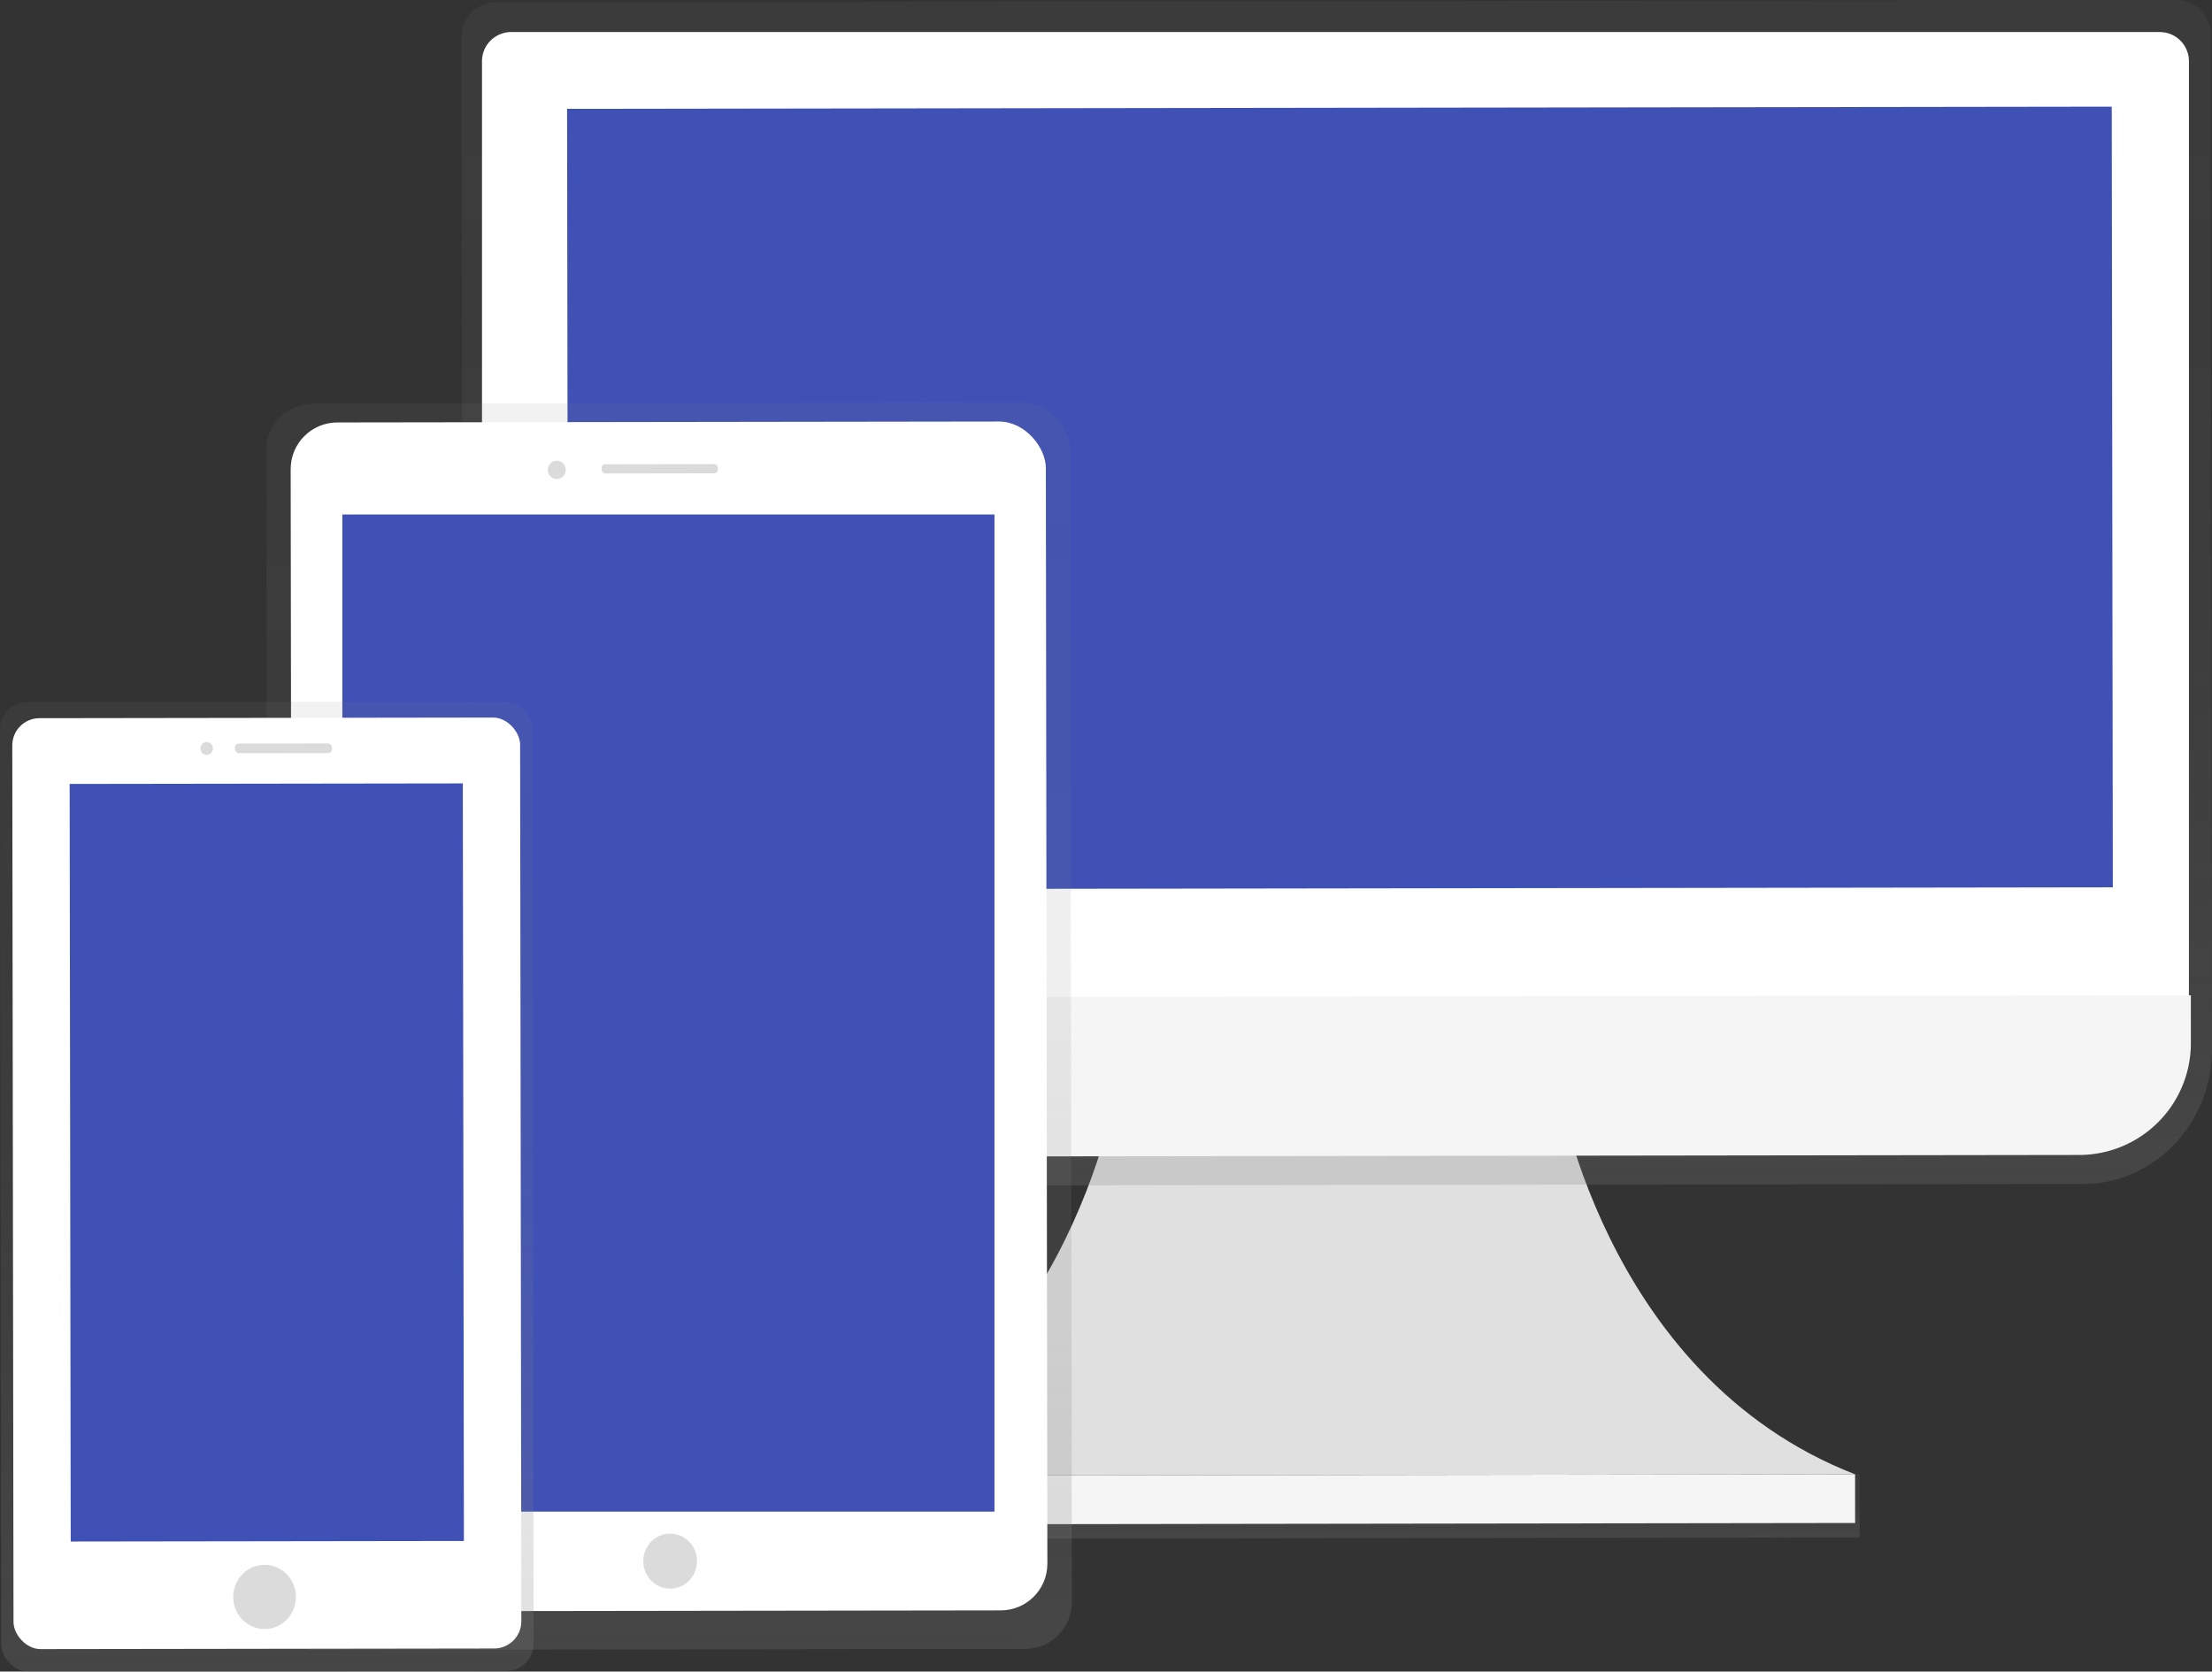 <svg xmlns="http://www.w3.org/2000/svg" xmlns:xlink="http://www.w3.org/1999/xlink" viewBox="0 0  814.27 615.44">
  <rect x="0" y="0" width="814.27" height="615.44" fill="#333333" stroke="none"/>
  <defs>
    <linearGradient id="a" x1="684.96" y1="708.77" x2="684.96" y2="685.5" gradientTransform="translate(.36 -.19)" gradientUnits="userSpaceOnUse">
      <stop offset="0" stop-color="gray" stop-opacity=".25"/>
      <stop offset=".54" stop-color="gray" stop-opacity=".12"/>
      <stop offset="1" stop-color="gray" stop-opacity=".1"/>
    </linearGradient>
    <linearGradient id="b" x1="685.09" y1="578.57" x2="685.09" y2="157.81" gradientTransform="matrix(1 0 0 1.04 -.63 -19.87)" xlink:href="#a"/>
    <linearGradient id="c" x1="439.04" y1="749.29" x2="439.04" y2="297.39" gradientTransform="matrix(1 0 0 1.02 .11 -11.28)" xlink:href="#a"/>
    <linearGradient id="d" x1="439.56" y1="710.94" x2="439.56" y2="331.91" gradientTransform="matrix(1 0 0 1.02 .11 -11.28)" gradientUnits="userSpaceOnUse">
      <stop offset="0" stop-opacity=".09"/>
      <stop offset=".55" stop-opacity=".07"/>
      <stop offset="1" stop-opacity=".02"/>
    </linearGradient>
    <linearGradient id="e" x1="290.89" y1="757.14" x2="290.89" y2="406.12" gradientTransform="matrix(1 0 0 1.02 .19 -12.23)" xlink:href="#a"/>
  </defs>
  <path d="M572.78 396.13s16.07 110.09 110.09 146.67l-190.34.26-190.34.26c93.92-36.83 109.71-147 109.71-147z" fill="#e0e0e0"/>
  <path transform="rotate(-.08 -101317.05 138742.66)" fill="url(#a)" d="M493.16 685.34h384.26v23.26H493.16z"/>
  <path fill="#f5f5f5" d="M302.2 543.32l380.68-.53.02 17.94-380.67.53z"/>
  <path d="M994.22 142.28l-619.08.85c-6.85 0-12.4 5.83-12.39 13l.48 361.19v12c0 27.44 21.33 49.66 47.55 49.62l548.93-.76c26.23 0 47.46-22.31 47.42-49.75v-12l-.48-361.19c-.01-7.17-5.58-12.97-12.43-12.96z" transform="translate(-192.86 -142.28)" fill="url(#b)"/>
  <path d="M188.19 11.8h606.84a10.75 10.75 0 0 1 10.75 10.75v345.28H177.43V22.55a10.75 10.75 0 0 1 10.75-10.75z" fill="#fff"/>
  <path d="M765.4 425.23l-546 .75a41.15 41.15 0 0 1-41.26-41.09v-17.57l628.35-.87v17.58a41.15 41.15 0 0 1-41.09 41.2z" fill="#f5f5f5"/>
  <path fill="#3f51b5" d="M208.75 40.07l568.62-.8.4 287.41-568.62.8z"/>
  <rect x="291.13" y="290.71" width="296" height="458.84" rx="17.17" ry="17.17" transform="rotate(-.08 -101560.44 138570.6)" fill="url(#c)"/>
  <path transform="rotate(-.08 -101560.44 138570.6)" fill="url(#d)" d="M311.85 325.76h255.62V710.6H311.85z"/>
  <rect x="300.13" y="297.65" width="277.99" height="437.71" rx="17.17" ry="17.17" transform="rotate(-.08 -101560.43 138563.44)" fill="#fff"/>
  <path fill="#3f51b5" d="M126.02 189.42h240.06v367.12H126.02z"/>
  <ellipse cx="440.54" cy="716.44" rx="9.89" ry="10.13" transform="translate(-193.85 -141.67)" fill="#dbdbdb"/>
  <ellipse cx="397.81" cy="315.27" rx="3.3" ry="3.38" transform="rotate(-.08 -101603.27 138370.04)" fill="#dbdbdb"/>
  <rect x="414.29" y="313.19" width="42.87" height="3.38" rx="1.43" ry="1.43" transform="rotate(-.08 -101567.46 138370.06)" fill="#dbdbdb"/>
  <rect x="193.08" y="400.71" width="195.96" height="356.89" rx="10" ry="10" transform="rotate(-.08 -101710.88 138627.8)" fill="url(#e)"/>
  <rect x="197.6" y="406.59" width="186.94" height="342.74" rx="10" ry="10" transform="rotate(-.08 -101710.88 138627.8)" fill="#fff"/>
  <path fill="#3f51b5" d="M25.64 288.63l144.73-.2.4 278.92-144.74.2z"/>
  <ellipse cx="291.26" cy="729.83" rx="11.54" ry="11.82" transform="translate(-193.87 -141.88)" fill="#dbdbdb"/>
  <ellipse cx="268.93" cy="417.85" rx="2.31" ry="2.36" transform="rotate(-.08 -101732.25 138470.22)" fill="#dbdbdb"/>
  <rect x="279.31" y="416.03" width="35.77" height="3.55" rx="1.5" ry="1.5" transform="rotate(-.08 -101703.6 138470.24)" fill="#dbdbdb"/>
</svg>
